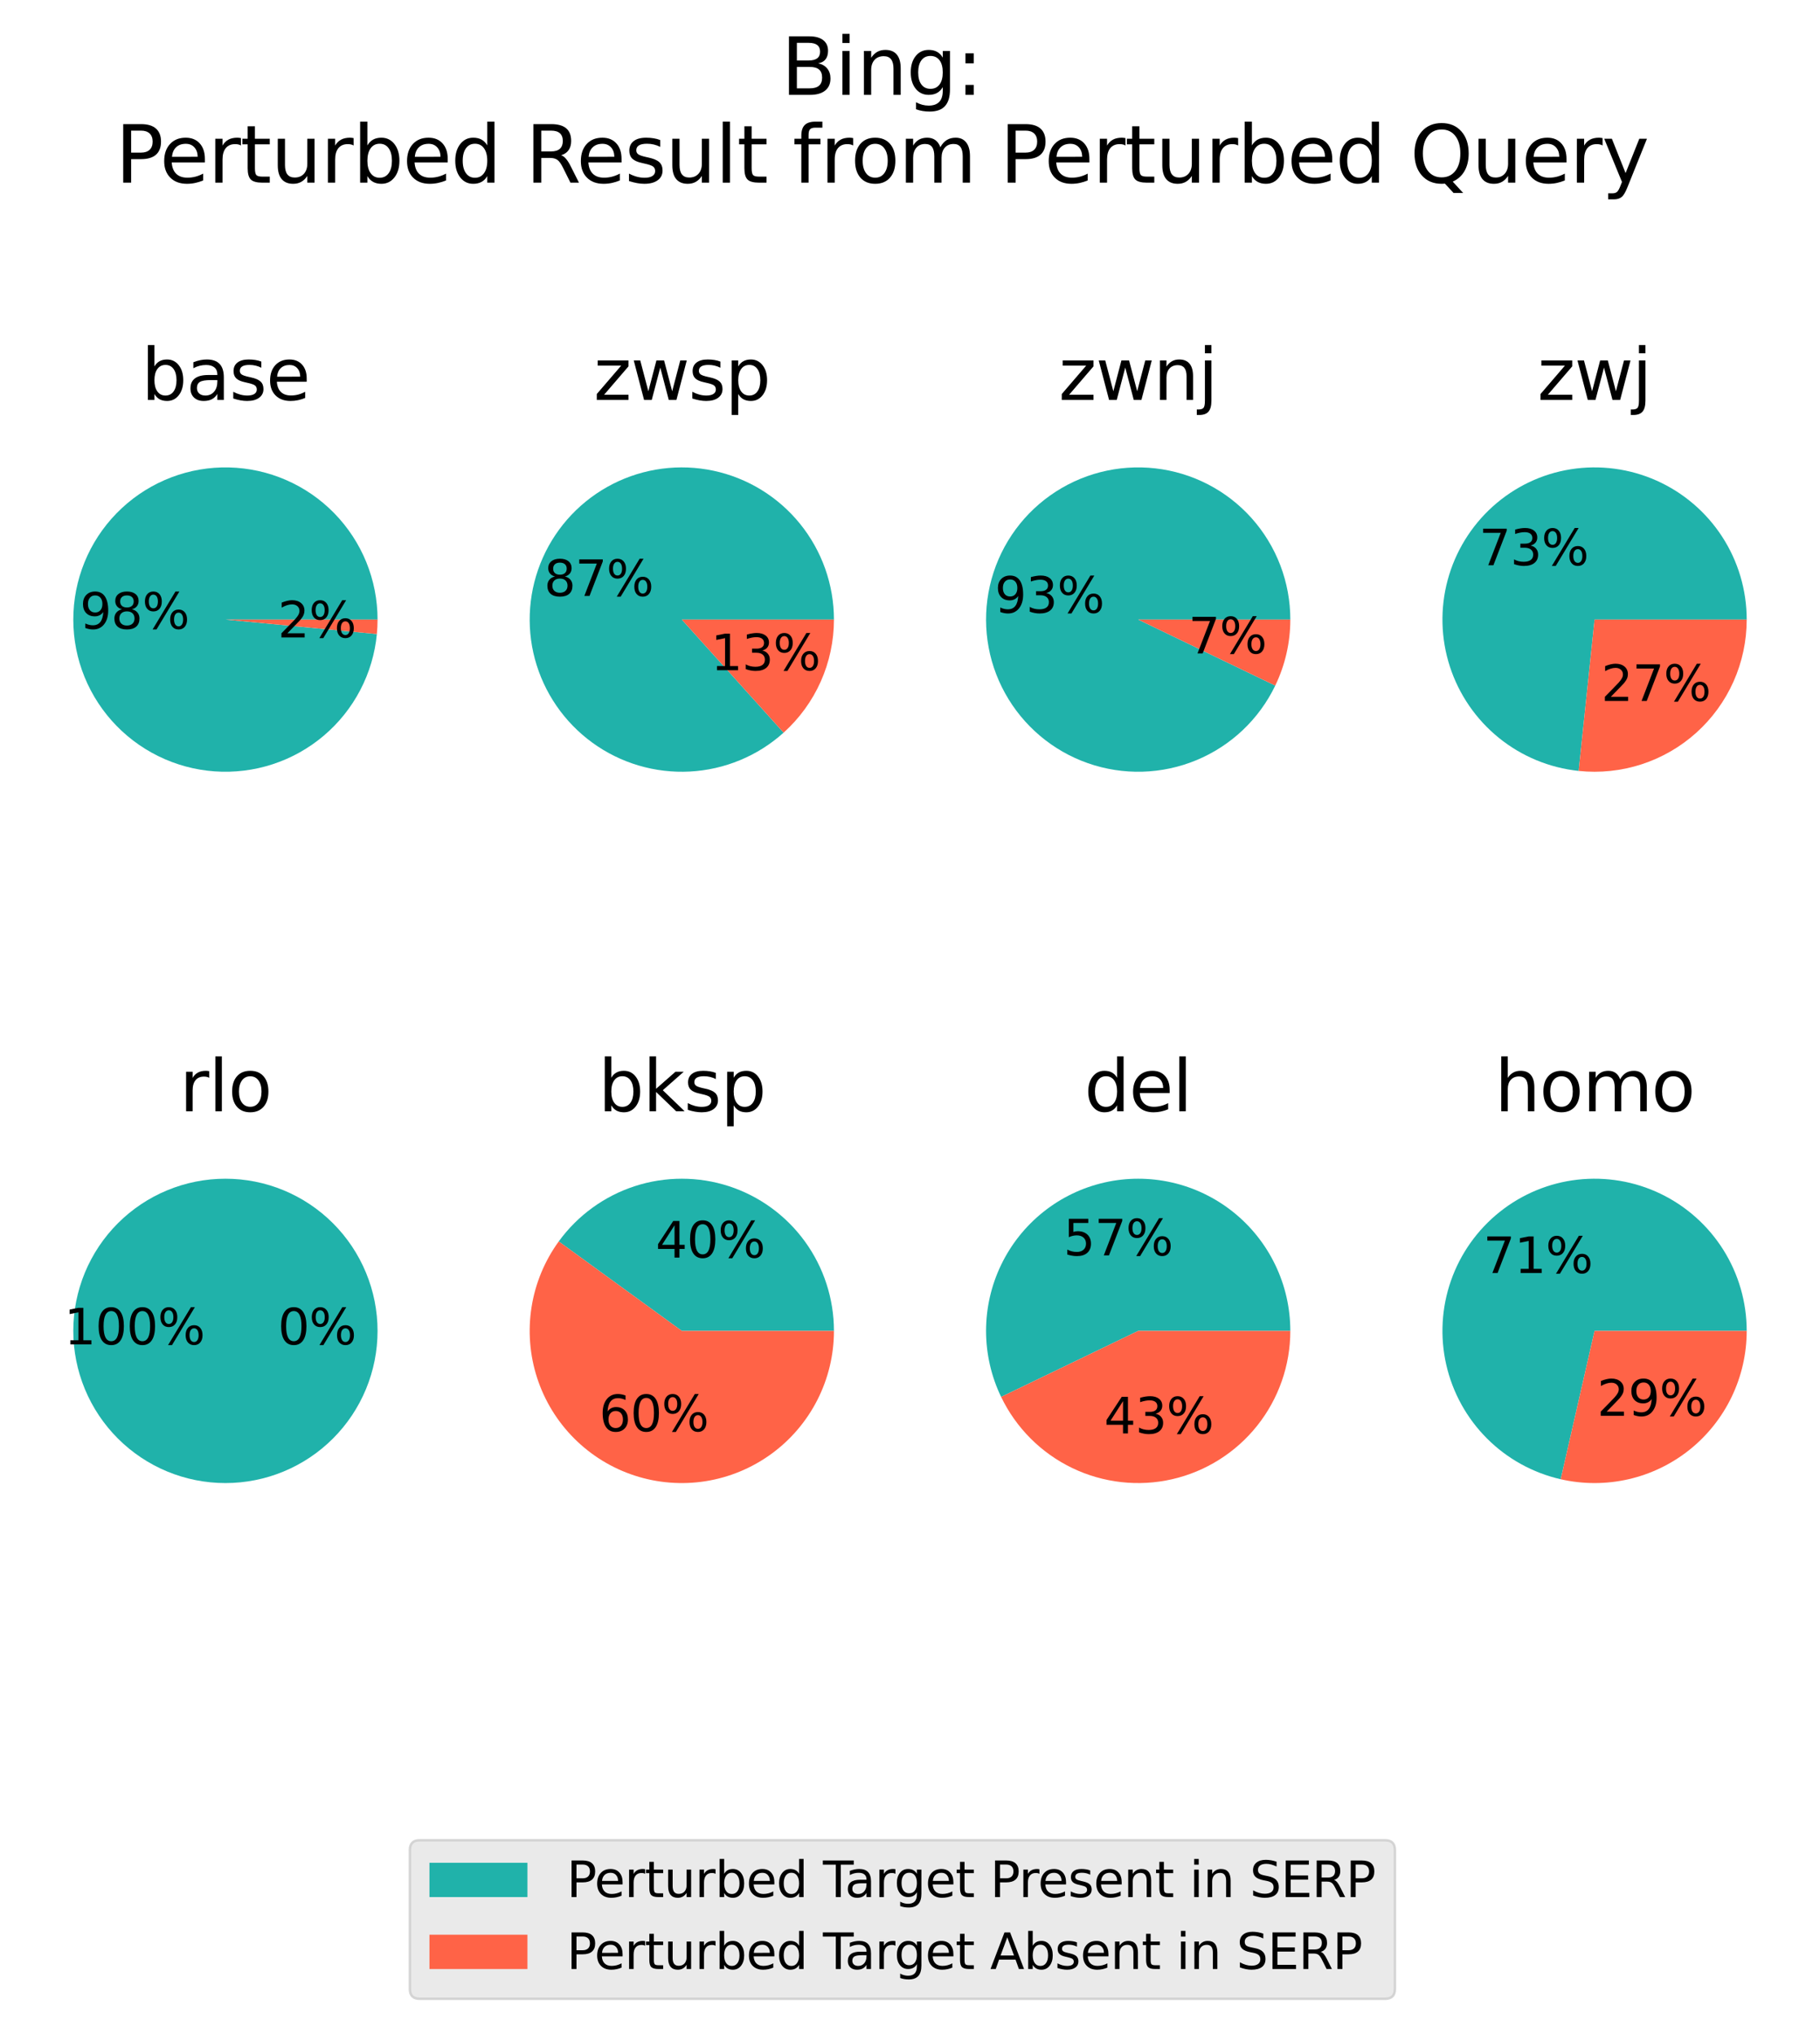 <?xml version="1.0" encoding="utf-8" standalone="no"?>
<!DOCTYPE svg PUBLIC "-//W3C//DTD SVG 1.1//EN"
  "http://www.w3.org/Graphics/SVG/1.1/DTD/svg11.dtd">
<svg xmlns:xlink="http://www.w3.org/1999/xlink" width="371.52pt" height="415.079pt" viewBox="0 0 371.52 415.079" xmlns="http://www.w3.org/2000/svg" version="1.1">
 <defs>
  <style type="text/css">*{stroke-linejoin: round; stroke-linecap: butt}</style>
 </defs>
 <g id="figure_1">
  <g id="patch_1">
   <path d="M 0 415.079 
L 371.52 415.079 
L 371.52 0 
L 0 0 
z
" style="fill: #ffffff"/>
  </g>
  <g id="axes_1">
   <g id="matplotlib.axis_1"/>
   <g id="matplotlib.axis_2"/>
   <g id="patch_2">
    <path d="M 77.071 126.432 
C 77.071 122.416 76.292 118.438 74.778 114.719 
C 73.263 111 71.041 107.61 68.236 104.736 
C 65.43 101.863 62.093 99.561 58.411 97.959 
C 54.729 96.356 50.771 95.482 46.756 95.387 
C 42.742 95.291 38.746 95.975 34.992 97.401 
C 31.238 98.827 27.796 100.967 24.857 103.704 
C 21.918 106.44 19.537 109.721 17.847 113.364 
C 16.157 117.007 15.19 120.943 14.999 124.954 
C 14.808 128.966 15.396 132.976 16.732 136.763 
C 18.068 140.55 20.126 144.042 22.792 147.046 
C 25.458 150.049 28.681 152.507 32.283 154.283 
C 35.884 156.06 39.796 157.12 43.802 157.407 
C 47.808 157.693 51.831 157.2 55.649 155.955 
C 59.466 154.709 63.007 152.735 66.073 150.141 
C 69.139 147.548 71.673 144.384 73.534 140.826 
C 75.395 137.267 76.549 133.381 76.931 129.384 
L 46.017 126.432 
L 77.071 126.432 
z
" style="fill: #20b2aa"/>
   </g>
   <g id="patch_3">
    <path d="M 76.931 129.384 
C 76.978 128.893 77.013 128.402 77.036 127.91 
C 77.06 127.417 77.071 126.925 77.071 126.432 
L 46.017 126.432 
L 76.931 129.384 
z
" style="fill: #ff6347"/>
   </g>
   <g id="text_1">
    <!-- 98% -->
    <g transform="translate(16.293 128.305)scale(0.1 -0.1)">
     <defs>
      <path id="DejaVuSans-39" d="M 703 97 
L 703 672 
Q 941 559 1184 500 
Q 1428 441 1663 441 
Q 2288 441 2617 861 
Q 2947 1281 2994 2138 
Q 2813 1869 2534 1725 
Q 2256 1581 1919 1581 
Q 1219 1581 811 2004 
Q 403 2428 403 3163 
Q 403 3881 828 4315 
Q 1253 4750 1959 4750 
Q 2769 4750 3195 4129 
Q 3622 3509 3622 2328 
Q 3622 1225 3098 567 
Q 2575 -91 1691 -91 
Q 1453 -91 1209 -44 
Q 966 3 703 97 
z
M 1959 2075 
Q 2384 2075 2632 2365 
Q 2881 2656 2881 3163 
Q 2881 3666 2632 3958 
Q 2384 4250 1959 4250 
Q 1534 4250 1286 3958 
Q 1038 3666 1038 3163 
Q 1038 2656 1286 2365 
Q 1534 2075 1959 2075 
z
" transform="scale(0.016)"/>
      <path id="DejaVuSans-38" d="M 2034 2216 
Q 1584 2216 1326 1975 
Q 1069 1734 1069 1313 
Q 1069 891 1326 650 
Q 1584 409 2034 409 
Q 2484 409 2743 651 
Q 3003 894 3003 1313 
Q 3003 1734 2745 1975 
Q 2488 2216 2034 2216 
z
M 1403 2484 
Q 997 2584 770 2862 
Q 544 3141 544 3541 
Q 544 4100 942 4425 
Q 1341 4750 2034 4750 
Q 2731 4750 3128 4425 
Q 3525 4100 3525 3541 
Q 3525 3141 3298 2862 
Q 3072 2584 2669 2484 
Q 3125 2378 3379 2068 
Q 3634 1759 3634 1313 
Q 3634 634 3220 271 
Q 2806 -91 2034 -91 
Q 1263 -91 848 271 
Q 434 634 434 1313 
Q 434 1759 690 2068 
Q 947 2378 1403 2484 
z
M 1172 3481 
Q 1172 3119 1398 2916 
Q 1625 2713 2034 2713 
Q 2441 2713 2670 2916 
Q 2900 3119 2900 3481 
Q 2900 3844 2670 4047 
Q 2441 4250 2034 4250 
Q 1625 4250 1398 4047 
Q 1172 3844 1172 3481 
z
" transform="scale(0.016)"/>
      <path id="DejaVuSans-25" d="M 4653 2053 
Q 4381 2053 4226 1822 
Q 4072 1591 4072 1178 
Q 4072 772 4226 539 
Q 4381 306 4653 306 
Q 4919 306 5073 539 
Q 5228 772 5228 1178 
Q 5228 1588 5073 1820 
Q 4919 2053 4653 2053 
z
M 4653 2450 
Q 5147 2450 5437 2106 
Q 5728 1763 5728 1178 
Q 5728 594 5436 251 
Q 5144 -91 4653 -91 
Q 4153 -91 3862 251 
Q 3572 594 3572 1178 
Q 3572 1766 3864 2108 
Q 4156 2450 4653 2450 
z
M 1428 4353 
Q 1159 4353 1004 4120 
Q 850 3888 850 3481 
Q 850 3069 1003 2837 
Q 1156 2606 1428 2606 
Q 1700 2606 1854 2837 
Q 2009 3069 2009 3481 
Q 2009 3884 1853 4118 
Q 1697 4353 1428 4353 
z
M 4250 4750 
L 4750 4750 
L 1831 -91 
L 1331 -91 
L 4250 4750 
z
M 1428 4750 
Q 1922 4750 2215 4408 
Q 2509 4066 2509 3481 
Q 2509 2891 2217 2550 
Q 1925 2209 1428 2209 
Q 931 2209 642 2551 
Q 353 2894 353 3481 
Q 353 4063 643 4406 
Q 934 4750 1428 4750 
z
" transform="scale(0.016)"/>
     </defs>
     <use xlink:href="#DejaVuSans-39"/>
     <use xlink:href="#DejaVuSans-38" x="63.623"/>
     <use xlink:href="#DejaVuSans-25" x="127.246"/>
    </g>
   </g>
   <g id="text_2">
    <!-- 2% -->
    <g transform="translate(56.697 130.078)scale(0.1 -0.1)">
     <defs>
      <path id="DejaVuSans-32" d="M 1228 531 
L 3431 531 
L 3431 0 
L 469 0 
L 469 531 
Q 828 903 1448 1529 
Q 2069 2156 2228 2338 
Q 2531 2678 2651 2914 
Q 2772 3150 2772 3378 
Q 2772 3750 2511 3984 
Q 2250 4219 1831 4219 
Q 1534 4219 1204 4116 
Q 875 4013 500 3803 
L 500 4441 
Q 881 4594 1212 4672 
Q 1544 4750 1819 4750 
Q 2544 4750 2975 4387 
Q 3406 4025 3406 3419 
Q 3406 3131 3298 2873 
Q 3191 2616 2906 2266 
Q 2828 2175 2409 1742 
Q 1991 1309 1228 531 
z
" transform="scale(0.016)"/>
     </defs>
     <use xlink:href="#DejaVuSans-32"/>
     <use xlink:href="#DejaVuSans-25" x="63.623"/>
    </g>
   </g>
   <g id="text_3">
    <!-- base -->
    <g transform="translate(28.853 81.615)scale(0.144 -0.144)">
     <defs>
      <path id="DejaVuSans-62" d="M 3116 1747 
Q 3116 2381 2855 2742 
Q 2594 3103 2138 3103 
Q 1681 3103 1420 2742 
Q 1159 2381 1159 1747 
Q 1159 1113 1420 752 
Q 1681 391 2138 391 
Q 2594 391 2855 752 
Q 3116 1113 3116 1747 
z
M 1159 2969 
Q 1341 3281 1617 3432 
Q 1894 3584 2278 3584 
Q 2916 3584 3314 3078 
Q 3713 2572 3713 1747 
Q 3713 922 3314 415 
Q 2916 -91 2278 -91 
Q 1894 -91 1617 61 
Q 1341 213 1159 525 
L 1159 0 
L 581 0 
L 581 4863 
L 1159 4863 
L 1159 2969 
z
" transform="scale(0.016)"/>
      <path id="DejaVuSans-61" d="M 2194 1759 
Q 1497 1759 1228 1600 
Q 959 1441 959 1056 
Q 959 750 1161 570 
Q 1363 391 1709 391 
Q 2188 391 2477 730 
Q 2766 1069 2766 1631 
L 2766 1759 
L 2194 1759 
z
M 3341 1997 
L 3341 0 
L 2766 0 
L 2766 531 
Q 2569 213 2275 61 
Q 1981 -91 1556 -91 
Q 1019 -91 701 211 
Q 384 513 384 1019 
Q 384 1609 779 1909 
Q 1175 2209 1959 2209 
L 2766 2209 
L 2766 2266 
Q 2766 2663 2505 2880 
Q 2244 3097 1772 3097 
Q 1472 3097 1187 3025 
Q 903 2953 641 2809 
L 641 3341 
Q 956 3463 1253 3523 
Q 1550 3584 1831 3584 
Q 2591 3584 2966 3190 
Q 3341 2797 3341 1997 
z
" transform="scale(0.016)"/>
      <path id="DejaVuSans-73" d="M 2834 3397 
L 2834 2853 
Q 2591 2978 2328 3040 
Q 2066 3103 1784 3103 
Q 1356 3103 1142 2972 
Q 928 2841 928 2578 
Q 928 2378 1081 2264 
Q 1234 2150 1697 2047 
L 1894 2003 
Q 2506 1872 2764 1633 
Q 3022 1394 3022 966 
Q 3022 478 2636 193 
Q 2250 -91 1575 -91 
Q 1294 -91 989 -36 
Q 684 19 347 128 
L 347 722 
Q 666 556 975 473 
Q 1284 391 1588 391 
Q 1994 391 2212 530 
Q 2431 669 2431 922 
Q 2431 1156 2273 1281 
Q 2116 1406 1581 1522 
L 1381 1569 
Q 847 1681 609 1914 
Q 372 2147 372 2553 
Q 372 3047 722 3315 
Q 1072 3584 1716 3584 
Q 2034 3584 2315 3537 
Q 2597 3491 2834 3397 
z
" transform="scale(0.016)"/>
      <path id="DejaVuSans-65" d="M 3597 1894 
L 3597 1613 
L 953 1613 
Q 991 1019 1311 708 
Q 1631 397 2203 397 
Q 2534 397 2845 478 
Q 3156 559 3463 722 
L 3463 178 
Q 3153 47 2828 -22 
Q 2503 -91 2169 -91 
Q 1331 -91 842 396 
Q 353 884 353 1716 
Q 353 2575 817 3079 
Q 1281 3584 2069 3584 
Q 2775 3584 3186 3129 
Q 3597 2675 3597 1894 
z
M 3022 2063 
Q 3016 2534 2758 2815 
Q 2500 3097 2075 3097 
Q 1594 3097 1305 2825 
Q 1016 2553 972 2059 
L 3022 2063 
z
" transform="scale(0.016)"/>
     </defs>
     <use xlink:href="#DejaVuSans-62"/>
     <use xlink:href="#DejaVuSans-61" x="63.477"/>
     <use xlink:href="#DejaVuSans-73" x="124.756"/>
     <use xlink:href="#DejaVuSans-65" x="176.855"/>
    </g>
   </g>
  </g>
  <g id="axes_2">
   <g id="matplotlib.axis_3"/>
   <g id="matplotlib.axis_4"/>
   <g id="patch_4">
    <path d="M 170.233 126.432 
C 170.233 122.901 169.631 119.395 168.452 116.066 
C 167.273 112.737 165.535 109.634 163.313 106.889 
C 161.09 104.145 158.416 101.799 155.405 99.954 
C 152.394 98.109 149.09 96.791 145.636 96.057 
C 142.181 95.322 138.627 95.183 135.126 95.644 
C 131.625 96.105 128.227 97.16 125.081 98.763 
C 121.934 100.366 119.084 102.494 116.653 105.056 
C 114.223 107.618 112.246 110.575 110.81 113.801 
C 109.374 117.027 108.498 120.475 108.221 123.996 
C 107.944 127.516 108.269 131.058 109.183 134.469 
C 110.097 137.88 111.587 141.111 113.587 144.021 
C 115.587 146.931 118.069 149.479 120.926 151.555 
C 123.783 153.631 126.973 155.204 130.359 156.207 
C 133.745 157.21 137.278 157.628 140.804 157.443 
C 144.331 157.259 147.8 156.473 151.063 155.122 
C 154.326 153.771 157.334 151.873 159.958 149.51 
L 139.179 126.432 
L 170.233 126.432 
z
" style="fill: #20b2aa"/>
   </g>
   <g id="patch_5">
    <path d="M 159.958 149.51 
C 163.192 146.598 165.778 143.038 167.548 139.063 
C 169.318 135.087 170.233 130.784 170.233 126.432 
L 139.179 126.432 
L 159.958 149.51 
z
" style="fill: #ff6347"/>
   </g>
   <g id="text_4">
    <!-- 87% -->
    <g transform="translate(111.044 121.613)scale(0.1 -0.1)">
     <defs>
      <path id="DejaVuSans-37" d="M 525 4666 
L 3525 4666 
L 3525 4397 
L 1831 0 
L 1172 0 
L 2766 4134 
L 525 4134 
L 525 4666 
z
" transform="scale(0.016)"/>
     </defs>
     <use xlink:href="#DejaVuSans-38"/>
     <use xlink:href="#DejaVuSans-37" x="63.623"/>
     <use xlink:href="#DejaVuSans-25" x="127.246"/>
    </g>
   </g>
   <g id="text_5">
    <!-- 13% -->
    <g transform="translate(145.087 136.77)scale(0.1 -0.1)">
     <defs>
      <path id="DejaVuSans-31" d="M 794 531 
L 1825 531 
L 1825 4091 
L 703 3866 
L 703 4441 
L 1819 4666 
L 2450 4666 
L 2450 531 
L 3481 531 
L 3481 0 
L 794 0 
L 794 531 
z
" transform="scale(0.016)"/>
      <path id="DejaVuSans-33" d="M 2597 2516 
Q 3050 2419 3304 2112 
Q 3559 1806 3559 1356 
Q 3559 666 3084 287 
Q 2609 -91 1734 -91 
Q 1441 -91 1130 -33 
Q 819 25 488 141 
L 488 750 
Q 750 597 1062 519 
Q 1375 441 1716 441 
Q 2309 441 2620 675 
Q 2931 909 2931 1356 
Q 2931 1769 2642 2001 
Q 2353 2234 1838 2234 
L 1294 2234 
L 1294 2753 
L 1863 2753 
Q 2328 2753 2575 2939 
Q 2822 3125 2822 3475 
Q 2822 3834 2567 4026 
Q 2313 4219 1838 4219 
Q 1578 4219 1281 4162 
Q 984 4106 628 3988 
L 628 4550 
Q 988 4650 1302 4700 
Q 1616 4750 1894 4750 
Q 2613 4750 3031 4423 
Q 3450 4097 3450 3541 
Q 3450 3153 3228 2886 
Q 3006 2619 2597 2516 
z
" transform="scale(0.016)"/>
     </defs>
     <use xlink:href="#DejaVuSans-31"/>
     <use xlink:href="#DejaVuSans-33" x="63.623"/>
     <use xlink:href="#DejaVuSans-25" x="127.246"/>
    </g>
   </g>
   <g id="text_6">
    <!-- zwsp -->
    <g transform="translate(121.19 81.615)scale(0.144 -0.144)">
     <defs>
      <path id="DejaVuSans-7a" d="M 353 3500 
L 3084 3500 
L 3084 2975 
L 922 459 
L 3084 459 
L 3084 0 
L 275 0 
L 275 525 
L 2438 3041 
L 353 3041 
L 353 3500 
z
" transform="scale(0.016)"/>
      <path id="DejaVuSans-77" d="M 269 3500 
L 844 3500 
L 1563 769 
L 2278 3500 
L 2956 3500 
L 3675 769 
L 4391 3500 
L 4966 3500 
L 4050 0 
L 3372 0 
L 2619 2869 
L 1863 0 
L 1184 0 
L 269 3500 
z
" transform="scale(0.016)"/>
      <path id="DejaVuSans-70" d="M 1159 525 
L 1159 -1331 
L 581 -1331 
L 581 3500 
L 1159 3500 
L 1159 2969 
Q 1341 3281 1617 3432 
Q 1894 3584 2278 3584 
Q 2916 3584 3314 3078 
Q 3713 2572 3713 1747 
Q 3713 922 3314 415 
Q 2916 -91 2278 -91 
Q 1894 -91 1617 61 
Q 1341 213 1159 525 
z
M 3116 1747 
Q 3116 2381 2855 2742 
Q 2594 3103 2138 3103 
Q 1681 3103 1420 2742 
Q 1159 2381 1159 1747 
Q 1159 1113 1420 752 
Q 1681 391 2138 391 
Q 2594 391 2855 752 
Q 3116 1113 3116 1747 
z
" transform="scale(0.016)"/>
     </defs>
     <use xlink:href="#DejaVuSans-7a"/>
     <use xlink:href="#DejaVuSans-77" x="52.49"/>
     <use xlink:href="#DejaVuSans-73" x="134.277"/>
     <use xlink:href="#DejaVuSans-70" x="186.377"/>
    </g>
   </g>
  </g>
  <g id="axes_3">
   <g id="matplotlib.axis_5"/>
   <g id="matplotlib.axis_6"/>
   <g id="patch_6">
    <path d="M 263.395 126.432 
C 263.395 122.647 262.703 118.894 261.353 115.358 
C 260.003 111.821 258.018 108.562 255.496 105.739 
C 252.974 102.917 249.957 100.58 246.594 98.842 
C 243.231 97.105 239.579 95.997 235.818 95.573 
C 232.057 95.15 228.249 95.417 224.584 96.362 
C 220.919 97.308 217.458 98.915 214.371 101.106 
C 211.284 103.296 208.623 106.032 206.52 109.179 
C 204.418 112.326 202.908 115.832 202.066 119.522 
C 201.223 123.212 201.063 127.025 201.592 130.773 
C 202.121 134.521 203.331 138.141 205.162 141.453 
C 206.993 144.766 209.414 147.716 212.306 150.158 
C 215.198 152.6 218.512 154.493 222.084 155.743 
C 225.657 156.993 229.428 157.58 233.212 157.474 
C 236.995 157.368 240.728 156.571 244.225 155.122 
C 247.722 153.674 250.924 151.598 253.675 148.998 
C 256.425 146.397 258.677 143.316 260.319 139.906 
L 232.341 126.432 
L 263.395 126.432 
z
" style="fill: #20b2aa"/>
   </g>
   <g id="patch_7">
    <path d="M 260.319 139.906 
C 261.328 137.811 262.099 135.609 262.616 133.342 
C 263.134 131.075 263.395 128.757 263.395 126.432 
L 232.341 126.432 
L 260.319 139.906 
z
" style="fill: #ff6347"/>
   </g>
   <g id="text_7">
    <!-- 93% -->
    <g transform="translate(203.062 125.045)scale(0.1 -0.1)">
     <use xlink:href="#DejaVuSans-39"/>
     <use xlink:href="#DejaVuSans-33" x="63.623"/>
     <use xlink:href="#DejaVuSans-25" x="127.246"/>
    </g>
   </g>
   <g id="text_8">
    <!-- 7% -->
    <g transform="translate(242.574 133.337)scale(0.1 -0.1)">
     <use xlink:href="#DejaVuSans-37"/>
     <use xlink:href="#DejaVuSans-25" x="63.623"/>
    </g>
   </g>
   <g id="text_9">
    <!-- zwnj -->
    <g transform="translate(216.11 81.615)scale(0.144 -0.144)">
     <defs>
      <path id="DejaVuSans-6e" d="M 3513 2113 
L 3513 0 
L 2938 0 
L 2938 2094 
Q 2938 2591 2744 2837 
Q 2550 3084 2163 3084 
Q 1697 3084 1428 2787 
Q 1159 2491 1159 1978 
L 1159 0 
L 581 0 
L 581 3500 
L 1159 3500 
L 1159 2956 
Q 1366 3272 1645 3428 
Q 1925 3584 2291 3584 
Q 2894 3584 3203 3211 
Q 3513 2838 3513 2113 
z
" transform="scale(0.016)"/>
      <path id="DejaVuSans-6a" d="M 603 3500 
L 1178 3500 
L 1178 -63 
Q 1178 -731 923 -1031 
Q 669 -1331 103 -1331 
L -116 -1331 
L -116 -844 
L 38 -844 
Q 366 -844 484 -692 
Q 603 -541 603 -63 
L 603 3500 
z
M 603 4863 
L 1178 4863 
L 1178 4134 
L 603 4134 
L 603 4863 
z
" transform="scale(0.016)"/>
     </defs>
     <use xlink:href="#DejaVuSans-7a"/>
     <use xlink:href="#DejaVuSans-77" x="52.49"/>
     <use xlink:href="#DejaVuSans-6e" x="134.277"/>
     <use xlink:href="#DejaVuSans-6a" x="197.656"/>
    </g>
   </g>
  </g>
  <g id="axes_4">
   <g id="matplotlib.axis_7"/>
   <g id="matplotlib.axis_8"/>
   <g id="patch_8">
    <path d="M 356.557 126.432 
C 356.557 120.429 354.816 114.553 351.547 109.519 
C 348.277 104.484 343.617 100.504 338.133 98.063 
C 332.65 95.621 326.574 94.821 320.645 95.76 
C 314.716 96.699 309.184 99.338 304.723 103.354 
C 300.263 107.371 297.06 112.596 295.507 118.395 
C 293.953 124.193 294.114 130.319 295.969 136.028 
C 297.824 141.737 301.295 146.788 305.96 150.565 
C 310.625 154.343 316.287 156.688 322.257 157.316 
L 325.503 126.432 
L 356.557 126.432 
z
" style="fill: #20b2aa"/>
   </g>
   <g id="patch_9">
    <path d="M 322.257 157.316 
C 326.584 157.771 330.96 157.311 335.099 155.966 
C 339.238 154.621 343.048 152.421 346.282 149.51 
C 349.516 146.598 352.102 143.038 353.872 139.063 
C 355.642 135.087 356.557 130.784 356.557 126.432 
L 325.503 126.432 
L 322.257 157.316 
z
" style="fill: #ff6347"/>
   </g>
   <g id="text_10">
    <!-- 73% -->
    <g transform="translate(301.922 115.345)scale(0.1 -0.1)">
     <use xlink:href="#DejaVuSans-37"/>
     <use xlink:href="#DejaVuSans-33" x="63.623"/>
     <use xlink:href="#DejaVuSans-25" x="127.246"/>
    </g>
   </g>
   <g id="text_11">
    <!-- 27% -->
    <g transform="translate(326.857 143.038)scale(0.1 -0.1)">
     <use xlink:href="#DejaVuSans-32"/>
     <use xlink:href="#DejaVuSans-37" x="63.623"/>
     <use xlink:href="#DejaVuSans-25" x="127.246"/>
    </g>
   </g>
   <g id="text_12">
    <!-- zwj -->
    <g transform="translate(313.835 81.615)scale(0.144 -0.144)">
     <use xlink:href="#DejaVuSans-7a"/>
     <use xlink:href="#DejaVuSans-77" x="52.49"/>
     <use xlink:href="#DejaVuSans-6a" x="134.277"/>
    </g>
   </g>
  </g>
  <g id="axes_5">
   <g id="matplotlib.axis_9"/>
   <g id="matplotlib.axis_10"/>
   <g id="patch_10">
    <path d="M 77.071 271.584 
C 77.071 267.506 76.268 263.468 74.707 259.7 
C 73.147 255.933 70.859 252.509 67.976 249.626 
C 65.092 246.742 61.669 244.454 57.901 242.894 
C 54.134 241.333 50.095 240.53 46.017 240.53 
C 41.939 240.53 37.901 241.333 34.134 242.894 
C 30.366 244.454 26.943 246.742 24.059 249.626 
C 21.175 252.509 18.888 255.933 17.327 259.7 
C 15.767 263.468 14.963 267.506 14.963 271.584 
C 14.963 275.662 15.767 279.7 17.327 283.468 
C 18.888 287.235 21.175 290.659 24.059 293.542 
C 26.943 296.426 30.366 298.714 34.134 300.274 
C 37.901 301.835 41.939 302.638 46.017 302.638 
C 50.095 302.638 54.134 301.835 57.901 300.274 
C 61.669 298.714 65.092 296.426 67.976 293.542 
C 70.859 290.659 73.147 287.235 74.707 283.468 
C 76.268 279.7 77.071 275.662 77.071 271.584 
M 46.017 271.584 
M 77.071 271.584 
z
" style="fill: #20b2aa"/>
   </g>
   <g id="patch_11">
    <path d="M 77.071 271.584 
C 77.071 271.584 77.071 271.584 77.071 271.584 
L 46.017 271.584 
L 77.071 271.584 
z
" style="fill: #ff6347"/>
   </g>
   <g id="text_13">
    <!-- 100% -->
    <g transform="translate(13.091 274.343)scale(0.1 -0.1)">
     <defs>
      <path id="DejaVuSans-30" d="M 2034 4250 
Q 1547 4250 1301 3770 
Q 1056 3291 1056 2328 
Q 1056 1369 1301 889 
Q 1547 409 2034 409 
Q 2525 409 2770 889 
Q 3016 1369 3016 2328 
Q 3016 3291 2770 3770 
Q 2525 4250 2034 4250 
z
M 2034 4750 
Q 2819 4750 3233 4129 
Q 3647 3509 3647 2328 
Q 3647 1150 3233 529 
Q 2819 -91 2034 -91 
Q 1250 -91 836 529 
Q 422 1150 422 2328 
Q 422 3509 836 4129 
Q 1250 4750 2034 4750 
z
" transform="scale(0.016)"/>
     </defs>
     <use xlink:href="#DejaVuSans-31"/>
     <use xlink:href="#DejaVuSans-30" x="63.623"/>
     <use xlink:href="#DejaVuSans-30" x="127.246"/>
     <use xlink:href="#DejaVuSans-25" x="190.869"/>
    </g>
   </g>
   <g id="text_14">
    <!-- 0% -->
    <g transform="translate(56.718 274.343)scale(0.1 -0.1)">
     <use xlink:href="#DejaVuSans-30"/>
     <use xlink:href="#DejaVuSans-25" x="63.623"/>
    </g>
   </g>
   <g id="text_15">
    <!-- rlo -->
    <g transform="translate(36.652 226.767)scale(0.144 -0.144)">
     <defs>
      <path id="DejaVuSans-72" d="M 2631 2963 
Q 2534 3019 2420 3045 
Q 2306 3072 2169 3072 
Q 1681 3072 1420 2755 
Q 1159 2438 1159 1844 
L 1159 0 
L 581 0 
L 581 3500 
L 1159 3500 
L 1159 2956 
Q 1341 3275 1631 3429 
Q 1922 3584 2338 3584 
Q 2397 3584 2469 3576 
Q 2541 3569 2628 3553 
L 2631 2963 
z
" transform="scale(0.016)"/>
      <path id="DejaVuSans-6c" d="M 603 4863 
L 1178 4863 
L 1178 0 
L 603 0 
L 603 4863 
z
" transform="scale(0.016)"/>
      <path id="DejaVuSans-6f" d="M 1959 3097 
Q 1497 3097 1228 2736 
Q 959 2375 959 1747 
Q 959 1119 1226 758 
Q 1494 397 1959 397 
Q 2419 397 2687 759 
Q 2956 1122 2956 1747 
Q 2956 2369 2687 2733 
Q 2419 3097 1959 3097 
z
M 1959 3584 
Q 2709 3584 3137 3096 
Q 3566 2609 3566 1747 
Q 3566 888 3137 398 
Q 2709 -91 1959 -91 
Q 1206 -91 779 398 
Q 353 888 353 1747 
Q 353 2609 779 3096 
Q 1206 3584 1959 3584 
z
" transform="scale(0.016)"/>
     </defs>
     <use xlink:href="#DejaVuSans-72"/>
     <use xlink:href="#DejaVuSans-6c" x="41.113"/>
     <use xlink:href="#DejaVuSans-6f" x="68.896"/>
    </g>
   </g>
  </g>
  <g id="axes_6">
   <g id="matplotlib.axis_11"/>
   <g id="matplotlib.axis_12"/>
   <g id="patch_12">
    <path d="M 170.233 271.584 
C 170.233 265.027 168.156 258.636 164.302 253.331 
C 160.448 248.026 155.011 244.076 148.775 242.05 
C 142.539 240.024 135.819 240.024 129.583 242.05 
C 123.347 244.076 117.91 248.026 114.056 253.331 
L 139.179 271.584 
L 170.233 271.584 
z
" style="fill: #20b2aa"/>
   </g>
   <g id="patch_13">
    <path d="M 114.056 253.331 
C 111.176 257.295 109.274 261.886 108.508 266.726 
C 107.741 271.566 108.131 276.52 109.645 281.18 
C 111.159 285.841 113.756 290.077 117.221 293.542 
C 120.686 297.008 124.922 299.604 129.583 301.118 
C 134.243 302.632 139.197 303.022 144.037 302.256 
C 148.877 301.489 153.468 299.588 157.432 296.707 
C 161.397 293.827 164.624 290.048 166.848 285.682 
C 169.073 281.316 170.233 276.484 170.233 271.584 
L 139.179 271.584 
L 114.056 253.331 
z
" style="fill: #ff6347"/>
   </g>
   <g id="text_16">
    <!-- 40% -->
    <g transform="translate(133.824 256.623)scale(0.1 -0.1)">
     <defs>
      <path id="DejaVuSans-34" d="M 2419 4116 
L 825 1625 
L 2419 1625 
L 2419 4116 
z
M 2253 4666 
L 3047 4666 
L 3047 1625 
L 3713 1625 
L 3713 1100 
L 3047 1100 
L 3047 0 
L 2419 0 
L 2419 1100 
L 313 1100 
L 313 1709 
L 2253 4666 
z
" transform="scale(0.016)"/>
     </defs>
     <use xlink:href="#DejaVuSans-34"/>
     <use xlink:href="#DejaVuSans-30" x="63.623"/>
     <use xlink:href="#DejaVuSans-25" x="127.246"/>
    </g>
   </g>
   <g id="text_17">
    <!-- 60% -->
    <g transform="translate(122.308 292.064)scale(0.1 -0.1)">
     <defs>
      <path id="DejaVuSans-36" d="M 2113 2584 
Q 1688 2584 1439 2293 
Q 1191 2003 1191 1497 
Q 1191 994 1439 701 
Q 1688 409 2113 409 
Q 2538 409 2786 701 
Q 3034 994 3034 1497 
Q 3034 2003 2786 2293 
Q 2538 2584 2113 2584 
z
M 3366 4563 
L 3366 3988 
Q 3128 4100 2886 4159 
Q 2644 4219 2406 4219 
Q 1781 4219 1451 3797 
Q 1122 3375 1075 2522 
Q 1259 2794 1537 2939 
Q 1816 3084 2150 3084 
Q 2853 3084 3261 2657 
Q 3669 2231 3669 1497 
Q 3669 778 3244 343 
Q 2819 -91 2113 -91 
Q 1303 -91 875 529 
Q 447 1150 447 2328 
Q 447 3434 972 4092 
Q 1497 4750 2381 4750 
Q 2619 4750 2861 4703 
Q 3103 4656 3366 4563 
z
" transform="scale(0.016)"/>
     </defs>
     <use xlink:href="#DejaVuSans-36"/>
     <use xlink:href="#DejaVuSans-30" x="63.623"/>
     <use xlink:href="#DejaVuSans-25" x="127.246"/>
    </g>
   </g>
   <g id="text_18">
    <!-- bksp -->
    <g transform="translate(122.117 226.767)scale(0.144 -0.144)">
     <defs>
      <path id="DejaVuSans-6b" d="M 581 4863 
L 1159 4863 
L 1159 1991 
L 2875 3500 
L 3609 3500 
L 1753 1863 
L 3688 0 
L 2938 0 
L 1159 1709 
L 1159 0 
L 581 0 
L 581 4863 
z
" transform="scale(0.016)"/>
     </defs>
     <use xlink:href="#DejaVuSans-62"/>
     <use xlink:href="#DejaVuSans-6b" x="63.477"/>
     <use xlink:href="#DejaVuSans-73" x="121.387"/>
     <use xlink:href="#DejaVuSans-70" x="173.486"/>
    </g>
   </g>
  </g>
  <g id="axes_7">
   <g id="matplotlib.axis_13"/>
   <g id="matplotlib.axis_14"/>
   <g id="patch_14">
    <path d="M 263.395 271.584 
C 263.395 266.919 262.344 262.313 260.319 258.11 
C 258.295 253.907 255.35 250.214 251.703 247.305 
C 248.055 244.396 243.799 242.347 239.251 241.309 
C 234.703 240.271 229.979 240.271 225.431 241.309 
C 220.883 242.347 216.626 244.396 212.979 247.305 
C 209.332 250.214 206.386 253.907 204.362 258.11 
C 202.338 262.313 201.287 266.919 201.287 271.584 
C 201.287 276.249 202.338 280.855 204.362 285.058 
L 232.341 271.584 
L 263.395 271.584 
z
" style="fill: #20b2aa"/>
   </g>
   <g id="patch_15">
    <path d="M 204.362 285.058 
C 207.414 291.395 212.53 296.511 218.867 299.563 
C 225.204 302.614 232.394 303.424 239.251 301.859 
C 246.108 300.294 252.234 296.445 256.62 290.946 
C 261.005 285.447 263.395 278.618 263.395 271.584 
L 232.341 271.584 
L 204.362 285.058 
z
" style="fill: #ff6347"/>
   </g>
   <g id="text_19">
    <!-- 57% -->
    <g transform="translate(217.081 256.178)scale(0.1 -0.1)">
     <defs>
      <path id="DejaVuSans-35" d="M 691 4666 
L 3169 4666 
L 3169 4134 
L 1269 4134 
L 1269 2991 
Q 1406 3038 1543 3061 
Q 1681 3084 1819 3084 
Q 2600 3084 3056 2656 
Q 3513 2228 3513 1497 
Q 3513 744 3044 326 
Q 2575 -91 1722 -91 
Q 1428 -91 1123 -41 
Q 819 9 494 109 
L 494 744 
Q 775 591 1075 516 
Q 1375 441 1709 441 
Q 2250 441 2565 725 
Q 2881 1009 2881 1497 
Q 2881 1984 2565 2268 
Q 2250 2553 1709 2553 
Q 1456 2553 1204 2497 
Q 953 2441 691 2322 
L 691 4666 
z
" transform="scale(0.016)"/>
     </defs>
     <use xlink:href="#DejaVuSans-35"/>
     <use xlink:href="#DejaVuSans-37" x="63.623"/>
     <use xlink:href="#DejaVuSans-25" x="127.246"/>
    </g>
   </g>
   <g id="text_20">
    <!-- 43% -->
    <g transform="translate(225.374 292.509)scale(0.1 -0.1)">
     <use xlink:href="#DejaVuSans-34"/>
     <use xlink:href="#DejaVuSans-33" x="63.623"/>
     <use xlink:href="#DejaVuSans-25" x="127.246"/>
    </g>
   </g>
   <g id="text_21">
    <!-- del -->
    <g transform="translate(221.339 226.767)scale(0.144 -0.144)">
     <defs>
      <path id="DejaVuSans-64" d="M 2906 2969 
L 2906 4863 
L 3481 4863 
L 3481 0 
L 2906 0 
L 2906 525 
Q 2725 213 2448 61 
Q 2172 -91 1784 -91 
Q 1150 -91 751 415 
Q 353 922 353 1747 
Q 353 2572 751 3078 
Q 1150 3584 1784 3584 
Q 2172 3584 2448 3432 
Q 2725 3281 2906 2969 
z
M 947 1747 
Q 947 1113 1208 752 
Q 1469 391 1925 391 
Q 2381 391 2643 752 
Q 2906 1113 2906 1747 
Q 2906 2381 2643 2742 
Q 2381 3103 1925 3103 
Q 1469 3103 1208 2742 
Q 947 2381 947 1747 
z
" transform="scale(0.016)"/>
     </defs>
     <use xlink:href="#DejaVuSans-64"/>
     <use xlink:href="#DejaVuSans-65" x="63.477"/>
     <use xlink:href="#DejaVuSans-6c" x="125"/>
    </g>
   </g>
  </g>
  <g id="axes_8">
   <g id="matplotlib.axis_15"/>
   <g id="matplotlib.axis_16"/>
   <g id="patch_16">
    <path d="M 356.557 271.584 
C 356.557 265.739 354.906 260.011 351.797 255.062 
C 348.687 250.113 344.242 246.141 338.976 243.605 
C 333.71 241.069 327.834 240.071 322.026 240.725 
C 316.218 241.38 310.711 243.661 306.141 247.305 
C 301.571 250.949 298.122 255.811 296.191 261.328 
C 294.261 266.844 293.927 272.796 295.227 278.494 
C 296.528 284.192 299.411 289.409 303.544 293.542 
C 307.677 297.675 312.894 300.559 318.592 301.859 
L 325.503 271.584 
L 356.557 271.584 
z
" style="fill: #20b2aa"/>
   </g>
   <g id="patch_17">
    <path d="M 318.592 301.859 
C 323.141 302.897 327.865 302.897 332.413 301.859 
C 336.961 300.821 341.217 298.772 344.864 295.863 
C 348.512 292.954 351.457 289.261 353.481 285.058 
C 355.505 280.855 356.557 276.249 356.557 271.584 
L 325.503 271.584 
L 318.592 301.859 
z
" style="fill: #ff6347"/>
   </g>
   <g id="text_22">
    <!-- 71% -->
    <g transform="translate(302.772 259.776)scale(0.1 -0.1)">
     <use xlink:href="#DejaVuSans-37"/>
     <use xlink:href="#DejaVuSans-31" x="63.623"/>
     <use xlink:href="#DejaVuSans-25" x="127.246"/>
    </g>
   </g>
   <g id="text_23">
    <!-- 29% -->
    <g transform="translate(326.006 288.911)scale(0.1 -0.1)">
     <use xlink:href="#DejaVuSans-32"/>
     <use xlink:href="#DejaVuSans-39" x="63.623"/>
     <use xlink:href="#DejaVuSans-25" x="127.246"/>
    </g>
   </g>
   <g id="text_24">
    <!-- homo -->
    <g transform="translate(305.115 226.767)scale(0.144 -0.144)">
     <defs>
      <path id="DejaVuSans-68" d="M 3513 2113 
L 3513 0 
L 2938 0 
L 2938 2094 
Q 2938 2591 2744 2837 
Q 2550 3084 2163 3084 
Q 1697 3084 1428 2787 
Q 1159 2491 1159 1978 
L 1159 0 
L 581 0 
L 581 4863 
L 1159 4863 
L 1159 2956 
Q 1366 3272 1645 3428 
Q 1925 3584 2291 3584 
Q 2894 3584 3203 3211 
Q 3513 2838 3513 2113 
z
" transform="scale(0.016)"/>
      <path id="DejaVuSans-6d" d="M 3328 2828 
Q 3544 3216 3844 3400 
Q 4144 3584 4550 3584 
Q 5097 3584 5394 3201 
Q 5691 2819 5691 2113 
L 5691 0 
L 5113 0 
L 5113 2094 
Q 5113 2597 4934 2840 
Q 4756 3084 4391 3084 
Q 3944 3084 3684 2787 
Q 3425 2491 3425 1978 
L 3425 0 
L 2847 0 
L 2847 2094 
Q 2847 2600 2669 2842 
Q 2491 3084 2119 3084 
Q 1678 3084 1418 2786 
Q 1159 2488 1159 1978 
L 1159 0 
L 581 0 
L 581 3500 
L 1159 3500 
L 1159 2956 
Q 1356 3278 1631 3431 
Q 1906 3584 2284 3584 
Q 2666 3584 2933 3390 
Q 3200 3197 3328 2828 
z
" transform="scale(0.016)"/>
     </defs>
     <use xlink:href="#DejaVuSans-68"/>
     <use xlink:href="#DejaVuSans-6f" x="63.379"/>
     <use xlink:href="#DejaVuSans-6d" x="124.561"/>
     <use xlink:href="#DejaVuSans-6f" x="221.973"/>
    </g>
   </g>
   <g id="legend_1">
    <g id="patch_18">
     <path d="M 85.667 407.879 
L 282.748 407.879 
Q 284.748 407.879 284.748 405.879 
L 284.748 377.523 
Q 284.748 375.523 282.748 375.523 
L 85.667 375.523 
Q 83.667 375.523 83.667 377.523 
L 83.667 405.879 
Q 83.667 407.879 85.667 407.879 
z
" style="fill: #e5e5e5; opacity: 0.8; stroke: #cccccc; stroke-width: 0.5; stroke-linejoin: miter"/>
    </g>
    <g id="patch_19">
     <path d="M 87.667 387.121 
L 107.667 387.121 
L 107.667 380.121 
L 87.667 380.121 
z
" style="fill: #20b2aa"/>
    </g>
    <g id="text_25">
     <!-- Perturbed Target Present in SERP -->
     <g transform="translate(115.667 387.121)scale(0.1 -0.1)">
      <defs>
       <path id="DejaVuSans-50" d="M 1259 4147 
L 1259 2394 
L 2053 2394 
Q 2494 2394 2734 2622 
Q 2975 2850 2975 3272 
Q 2975 3691 2734 3919 
Q 2494 4147 2053 4147 
L 1259 4147 
z
M 628 4666 
L 2053 4666 
Q 2838 4666 3239 4311 
Q 3641 3956 3641 3272 
Q 3641 2581 3239 2228 
Q 2838 1875 2053 1875 
L 1259 1875 
L 1259 0 
L 628 0 
L 628 4666 
z
" transform="scale(0.016)"/>
       <path id="DejaVuSans-74" d="M 1172 4494 
L 1172 3500 
L 2356 3500 
L 2356 3053 
L 1172 3053 
L 1172 1153 
Q 1172 725 1289 603 
Q 1406 481 1766 481 
L 2356 481 
L 2356 0 
L 1766 0 
Q 1100 0 847 248 
Q 594 497 594 1153 
L 594 3053 
L 172 3053 
L 172 3500 
L 594 3500 
L 594 4494 
L 1172 4494 
z
" transform="scale(0.016)"/>
       <path id="DejaVuSans-75" d="M 544 1381 
L 544 3500 
L 1119 3500 
L 1119 1403 
Q 1119 906 1312 657 
Q 1506 409 1894 409 
Q 2359 409 2629 706 
Q 2900 1003 2900 1516 
L 2900 3500 
L 3475 3500 
L 3475 0 
L 2900 0 
L 2900 538 
Q 2691 219 2414 64 
Q 2138 -91 1772 -91 
Q 1169 -91 856 284 
Q 544 659 544 1381 
z
M 1991 3584 
L 1991 3584 
z
" transform="scale(0.016)"/>
       <path id="DejaVuSans-20" transform="scale(0.016)"/>
       <path id="DejaVuSans-54" d="M -19 4666 
L 3928 4666 
L 3928 4134 
L 2272 4134 
L 2272 0 
L 1638 0 
L 1638 4134 
L -19 4134 
L -19 4666 
z
" transform="scale(0.016)"/>
       <path id="DejaVuSans-67" d="M 2906 1791 
Q 2906 2416 2648 2759 
Q 2391 3103 1925 3103 
Q 1463 3103 1205 2759 
Q 947 2416 947 1791 
Q 947 1169 1205 825 
Q 1463 481 1925 481 
Q 2391 481 2648 825 
Q 2906 1169 2906 1791 
z
M 3481 434 
Q 3481 -459 3084 -895 
Q 2688 -1331 1869 -1331 
Q 1566 -1331 1297 -1286 
Q 1028 -1241 775 -1147 
L 775 -588 
Q 1028 -725 1275 -790 
Q 1522 -856 1778 -856 
Q 2344 -856 2625 -561 
Q 2906 -266 2906 331 
L 2906 616 
Q 2728 306 2450 153 
Q 2172 0 1784 0 
Q 1141 0 747 490 
Q 353 981 353 1791 
Q 353 2603 747 3093 
Q 1141 3584 1784 3584 
Q 2172 3584 2450 3431 
Q 2728 3278 2906 2969 
L 2906 3500 
L 3481 3500 
L 3481 434 
z
" transform="scale(0.016)"/>
       <path id="DejaVuSans-69" d="M 603 3500 
L 1178 3500 
L 1178 0 
L 603 0 
L 603 3500 
z
M 603 4863 
L 1178 4863 
L 1178 4134 
L 603 4134 
L 603 4863 
z
" transform="scale(0.016)"/>
       <path id="DejaVuSans-53" d="M 3425 4513 
L 3425 3897 
Q 3066 4069 2747 4153 
Q 2428 4238 2131 4238 
Q 1616 4238 1336 4038 
Q 1056 3838 1056 3469 
Q 1056 3159 1242 3001 
Q 1428 2844 1947 2747 
L 2328 2669 
Q 3034 2534 3370 2195 
Q 3706 1856 3706 1288 
Q 3706 609 3251 259 
Q 2797 -91 1919 -91 
Q 1588 -91 1214 -16 
Q 841 59 441 206 
L 441 856 
Q 825 641 1194 531 
Q 1563 422 1919 422 
Q 2459 422 2753 634 
Q 3047 847 3047 1241 
Q 3047 1584 2836 1778 
Q 2625 1972 2144 2069 
L 1759 2144 
Q 1053 2284 737 2584 
Q 422 2884 422 3419 
Q 422 4038 858 4394 
Q 1294 4750 2059 4750 
Q 2388 4750 2728 4690 
Q 3069 4631 3425 4513 
z
" transform="scale(0.016)"/>
       <path id="DejaVuSans-45" d="M 628 4666 
L 3578 4666 
L 3578 4134 
L 1259 4134 
L 1259 2753 
L 3481 2753 
L 3481 2222 
L 1259 2222 
L 1259 531 
L 3634 531 
L 3634 0 
L 628 0 
L 628 4666 
z
" transform="scale(0.016)"/>
       <path id="DejaVuSans-52" d="M 2841 2188 
Q 3044 2119 3236 1894 
Q 3428 1669 3622 1275 
L 4263 0 
L 3584 0 
L 2988 1197 
Q 2756 1666 2539 1819 
Q 2322 1972 1947 1972 
L 1259 1972 
L 1259 0 
L 628 0 
L 628 4666 
L 2053 4666 
Q 2853 4666 3247 4331 
Q 3641 3997 3641 3322 
Q 3641 2881 3436 2590 
Q 3231 2300 2841 2188 
z
M 1259 4147 
L 1259 2491 
L 2053 2491 
Q 2509 2491 2742 2702 
Q 2975 2913 2975 3322 
Q 2975 3731 2742 3939 
Q 2509 4147 2053 4147 
L 1259 4147 
z
" transform="scale(0.016)"/>
      </defs>
      <use xlink:href="#DejaVuSans-50"/>
      <use xlink:href="#DejaVuSans-65" x="56.678"/>
      <use xlink:href="#DejaVuSans-72" x="118.201"/>
      <use xlink:href="#DejaVuSans-74" x="159.314"/>
      <use xlink:href="#DejaVuSans-75" x="198.523"/>
      <use xlink:href="#DejaVuSans-72" x="261.902"/>
      <use xlink:href="#DejaVuSans-62" x="303.016"/>
      <use xlink:href="#DejaVuSans-65" x="366.492"/>
      <use xlink:href="#DejaVuSans-64" x="428.016"/>
      <use xlink:href="#DejaVuSans-20" x="491.492"/>
      <use xlink:href="#DejaVuSans-54" x="523.279"/>
      <use xlink:href="#DejaVuSans-61" x="567.863"/>
      <use xlink:href="#DejaVuSans-72" x="629.143"/>
      <use xlink:href="#DejaVuSans-67" x="668.506"/>
      <use xlink:href="#DejaVuSans-65" x="731.982"/>
      <use xlink:href="#DejaVuSans-74" x="793.506"/>
      <use xlink:href="#DejaVuSans-20" x="832.715"/>
      <use xlink:href="#DejaVuSans-50" x="864.502"/>
      <use xlink:href="#DejaVuSans-72" x="923.055"/>
      <use xlink:href="#DejaVuSans-65" x="961.918"/>
      <use xlink:href="#DejaVuSans-73" x="1023.441"/>
      <use xlink:href="#DejaVuSans-65" x="1075.541"/>
      <use xlink:href="#DejaVuSans-6e" x="1137.064"/>
      <use xlink:href="#DejaVuSans-74" x="1200.443"/>
      <use xlink:href="#DejaVuSans-20" x="1239.652"/>
      <use xlink:href="#DejaVuSans-69" x="1271.439"/>
      <use xlink:href="#DejaVuSans-6e" x="1299.223"/>
      <use xlink:href="#DejaVuSans-20" x="1362.602"/>
      <use xlink:href="#DejaVuSans-53" x="1394.389"/>
      <use xlink:href="#DejaVuSans-45" x="1457.865"/>
      <use xlink:href="#DejaVuSans-52" x="1521.049"/>
      <use xlink:href="#DejaVuSans-50" x="1590.531"/>
     </g>
    </g>
    <g id="patch_20">
     <path d="M 87.667 401.8 
L 107.667 401.8 
L 107.667 394.8 
L 87.667 394.8 
z
" style="fill: #ff6347"/>
    </g>
    <g id="text_26">
     <!-- Perturbed Target Absent in SERP -->
     <g transform="translate(115.667 401.8)scale(0.1 -0.1)">
      <defs>
       <path id="DejaVuSans-41" d="M 2188 4044 
L 1331 1722 
L 3047 1722 
L 2188 4044 
z
M 1831 4666 
L 2547 4666 
L 4325 0 
L 3669 0 
L 3244 1197 
L 1141 1197 
L 716 0 
L 50 0 
L 1831 4666 
z
" transform="scale(0.016)"/>
      </defs>
      <use xlink:href="#DejaVuSans-50"/>
      <use xlink:href="#DejaVuSans-65" x="56.678"/>
      <use xlink:href="#DejaVuSans-72" x="118.201"/>
      <use xlink:href="#DejaVuSans-74" x="159.314"/>
      <use xlink:href="#DejaVuSans-75" x="198.523"/>
      <use xlink:href="#DejaVuSans-72" x="261.902"/>
      <use xlink:href="#DejaVuSans-62" x="303.016"/>
      <use xlink:href="#DejaVuSans-65" x="366.492"/>
      <use xlink:href="#DejaVuSans-64" x="428.016"/>
      <use xlink:href="#DejaVuSans-20" x="491.492"/>
      <use xlink:href="#DejaVuSans-54" x="523.279"/>
      <use xlink:href="#DejaVuSans-61" x="567.863"/>
      <use xlink:href="#DejaVuSans-72" x="629.143"/>
      <use xlink:href="#DejaVuSans-67" x="668.506"/>
      <use xlink:href="#DejaVuSans-65" x="731.982"/>
      <use xlink:href="#DejaVuSans-74" x="793.506"/>
      <use xlink:href="#DejaVuSans-20" x="832.715"/>
      <use xlink:href="#DejaVuSans-41" x="864.502"/>
      <use xlink:href="#DejaVuSans-62" x="932.91"/>
      <use xlink:href="#DejaVuSans-73" x="996.387"/>
      <use xlink:href="#DejaVuSans-65" x="1048.486"/>
      <use xlink:href="#DejaVuSans-6e" x="1110.01"/>
      <use xlink:href="#DejaVuSans-74" x="1173.389"/>
      <use xlink:href="#DejaVuSans-20" x="1212.598"/>
      <use xlink:href="#DejaVuSans-69" x="1244.385"/>
      <use xlink:href="#DejaVuSans-6e" x="1272.168"/>
      <use xlink:href="#DejaVuSans-20" x="1335.547"/>
      <use xlink:href="#DejaVuSans-53" x="1367.334"/>
      <use xlink:href="#DejaVuSans-45" x="1430.811"/>
      <use xlink:href="#DejaVuSans-52" x="1493.994"/>
      <use xlink:href="#DejaVuSans-50" x="1563.477"/>
     </g>
    </g>
   </g>
  </g>
  <g id="text_27">
   <!-- Bing: -->
   <g transform="translate(159.445 19.358)scale(0.16 -0.16)">
    <defs>
     <path id="DejaVuSans-42" d="M 1259 2228 
L 1259 519 
L 2272 519 
Q 2781 519 3026 730 
Q 3272 941 3272 1375 
Q 3272 1813 3026 2020 
Q 2781 2228 2272 2228 
L 1259 2228 
z
M 1259 4147 
L 1259 2741 
L 2194 2741 
Q 2656 2741 2882 2914 
Q 3109 3088 3109 3444 
Q 3109 3797 2882 3972 
Q 2656 4147 2194 4147 
L 1259 4147 
z
M 628 4666 
L 2241 4666 
Q 2963 4666 3353 4366 
Q 3744 4066 3744 3513 
Q 3744 3084 3544 2831 
Q 3344 2578 2956 2516 
Q 3422 2416 3680 2098 
Q 3938 1781 3938 1306 
Q 3938 681 3513 340 
Q 3088 0 2303 0 
L 628 0 
L 628 4666 
z
" transform="scale(0.016)"/>
     <path id="DejaVuSans-3a" d="M 750 794 
L 1409 794 
L 1409 0 
L 750 0 
L 750 794 
z
M 750 3309 
L 1409 3309 
L 1409 2516 
L 750 2516 
L 750 3309 
z
" transform="scale(0.016)"/>
    </defs>
    <use xlink:href="#DejaVuSans-42"/>
    <use xlink:href="#DejaVuSans-69" x="68.604"/>
    <use xlink:href="#DejaVuSans-6e" x="96.387"/>
    <use xlink:href="#DejaVuSans-67" x="159.766"/>
    <use xlink:href="#DejaVuSans-3a" x="223.242"/>
   </g>
   <!-- Perturbed Result from Perturbed Query -->
   <g transform="translate(23.546 37.274)scale(0.16 -0.16)">
    <defs>
     <path id="DejaVuSans-66" d="M 2375 4863 
L 2375 4384 
L 1825 4384 
Q 1516 4384 1395 4259 
Q 1275 4134 1275 3809 
L 1275 3500 
L 2222 3500 
L 2222 3053 
L 1275 3053 
L 1275 0 
L 697 0 
L 697 3053 
L 147 3053 
L 147 3500 
L 697 3500 
L 697 3744 
Q 697 4328 969 4595 
Q 1241 4863 1831 4863 
L 2375 4863 
z
" transform="scale(0.016)"/>
     <path id="DejaVuSans-51" d="M 2522 4238 
Q 1834 4238 1429 3725 
Q 1025 3213 1025 2328 
Q 1025 1447 1429 934 
Q 1834 422 2522 422 
Q 3209 422 3611 934 
Q 4013 1447 4013 2328 
Q 4013 3213 3611 3725 
Q 3209 4238 2522 4238 
z
M 3406 84 
L 4238 -825 
L 3475 -825 
L 2784 -78 
Q 2681 -84 2626 -87 
Q 2572 -91 2522 -91 
Q 1538 -91 948 567 
Q 359 1225 359 2328 
Q 359 3434 948 4092 
Q 1538 4750 2522 4750 
Q 3503 4750 4090 4092 
Q 4678 3434 4678 2328 
Q 4678 1516 4351 937 
Q 4025 359 3406 84 
z
" transform="scale(0.016)"/>
     <path id="DejaVuSans-79" d="M 2059 -325 
Q 1816 -950 1584 -1140 
Q 1353 -1331 966 -1331 
L 506 -1331 
L 506 -850 
L 844 -850 
Q 1081 -850 1212 -737 
Q 1344 -625 1503 -206 
L 1606 56 
L 191 3500 
L 800 3500 
L 1894 763 
L 2988 3500 
L 3597 3500 
L 2059 -325 
z
" transform="scale(0.016)"/>
    </defs>
    <use xlink:href="#DejaVuSans-50"/>
    <use xlink:href="#DejaVuSans-65" x="56.678"/>
    <use xlink:href="#DejaVuSans-72" x="118.201"/>
    <use xlink:href="#DejaVuSans-74" x="159.314"/>
    <use xlink:href="#DejaVuSans-75" x="198.523"/>
    <use xlink:href="#DejaVuSans-72" x="261.902"/>
    <use xlink:href="#DejaVuSans-62" x="303.016"/>
    <use xlink:href="#DejaVuSans-65" x="366.492"/>
    <use xlink:href="#DejaVuSans-64" x="428.016"/>
    <use xlink:href="#DejaVuSans-20" x="491.492"/>
    <use xlink:href="#DejaVuSans-52" x="523.279"/>
    <use xlink:href="#DejaVuSans-65" x="588.262"/>
    <use xlink:href="#DejaVuSans-73" x="649.785"/>
    <use xlink:href="#DejaVuSans-75" x="701.885"/>
    <use xlink:href="#DejaVuSans-6c" x="765.264"/>
    <use xlink:href="#DejaVuSans-74" x="793.047"/>
    <use xlink:href="#DejaVuSans-20" x="832.256"/>
    <use xlink:href="#DejaVuSans-66" x="864.043"/>
    <use xlink:href="#DejaVuSans-72" x="899.248"/>
    <use xlink:href="#DejaVuSans-6f" x="938.111"/>
    <use xlink:href="#DejaVuSans-6d" x="999.293"/>
    <use xlink:href="#DejaVuSans-20" x="1096.705"/>
    <use xlink:href="#DejaVuSans-50" x="1128.492"/>
    <use xlink:href="#DejaVuSans-65" x="1185.17"/>
    <use xlink:href="#DejaVuSans-72" x="1246.693"/>
    <use xlink:href="#DejaVuSans-74" x="1287.807"/>
    <use xlink:href="#DejaVuSans-75" x="1327.016"/>
    <use xlink:href="#DejaVuSans-72" x="1390.395"/>
    <use xlink:href="#DejaVuSans-62" x="1431.508"/>
    <use xlink:href="#DejaVuSans-65" x="1494.984"/>
    <use xlink:href="#DejaVuSans-64" x="1556.508"/>
    <use xlink:href="#DejaVuSans-20" x="1619.984"/>
    <use xlink:href="#DejaVuSans-51" x="1651.771"/>
    <use xlink:href="#DejaVuSans-75" x="1730.482"/>
    <use xlink:href="#DejaVuSans-65" x="1793.861"/>
    <use xlink:href="#DejaVuSans-72" x="1855.385"/>
    <use xlink:href="#DejaVuSans-79" x="1896.498"/>
   </g>
  </g>
 </g>
</svg>
